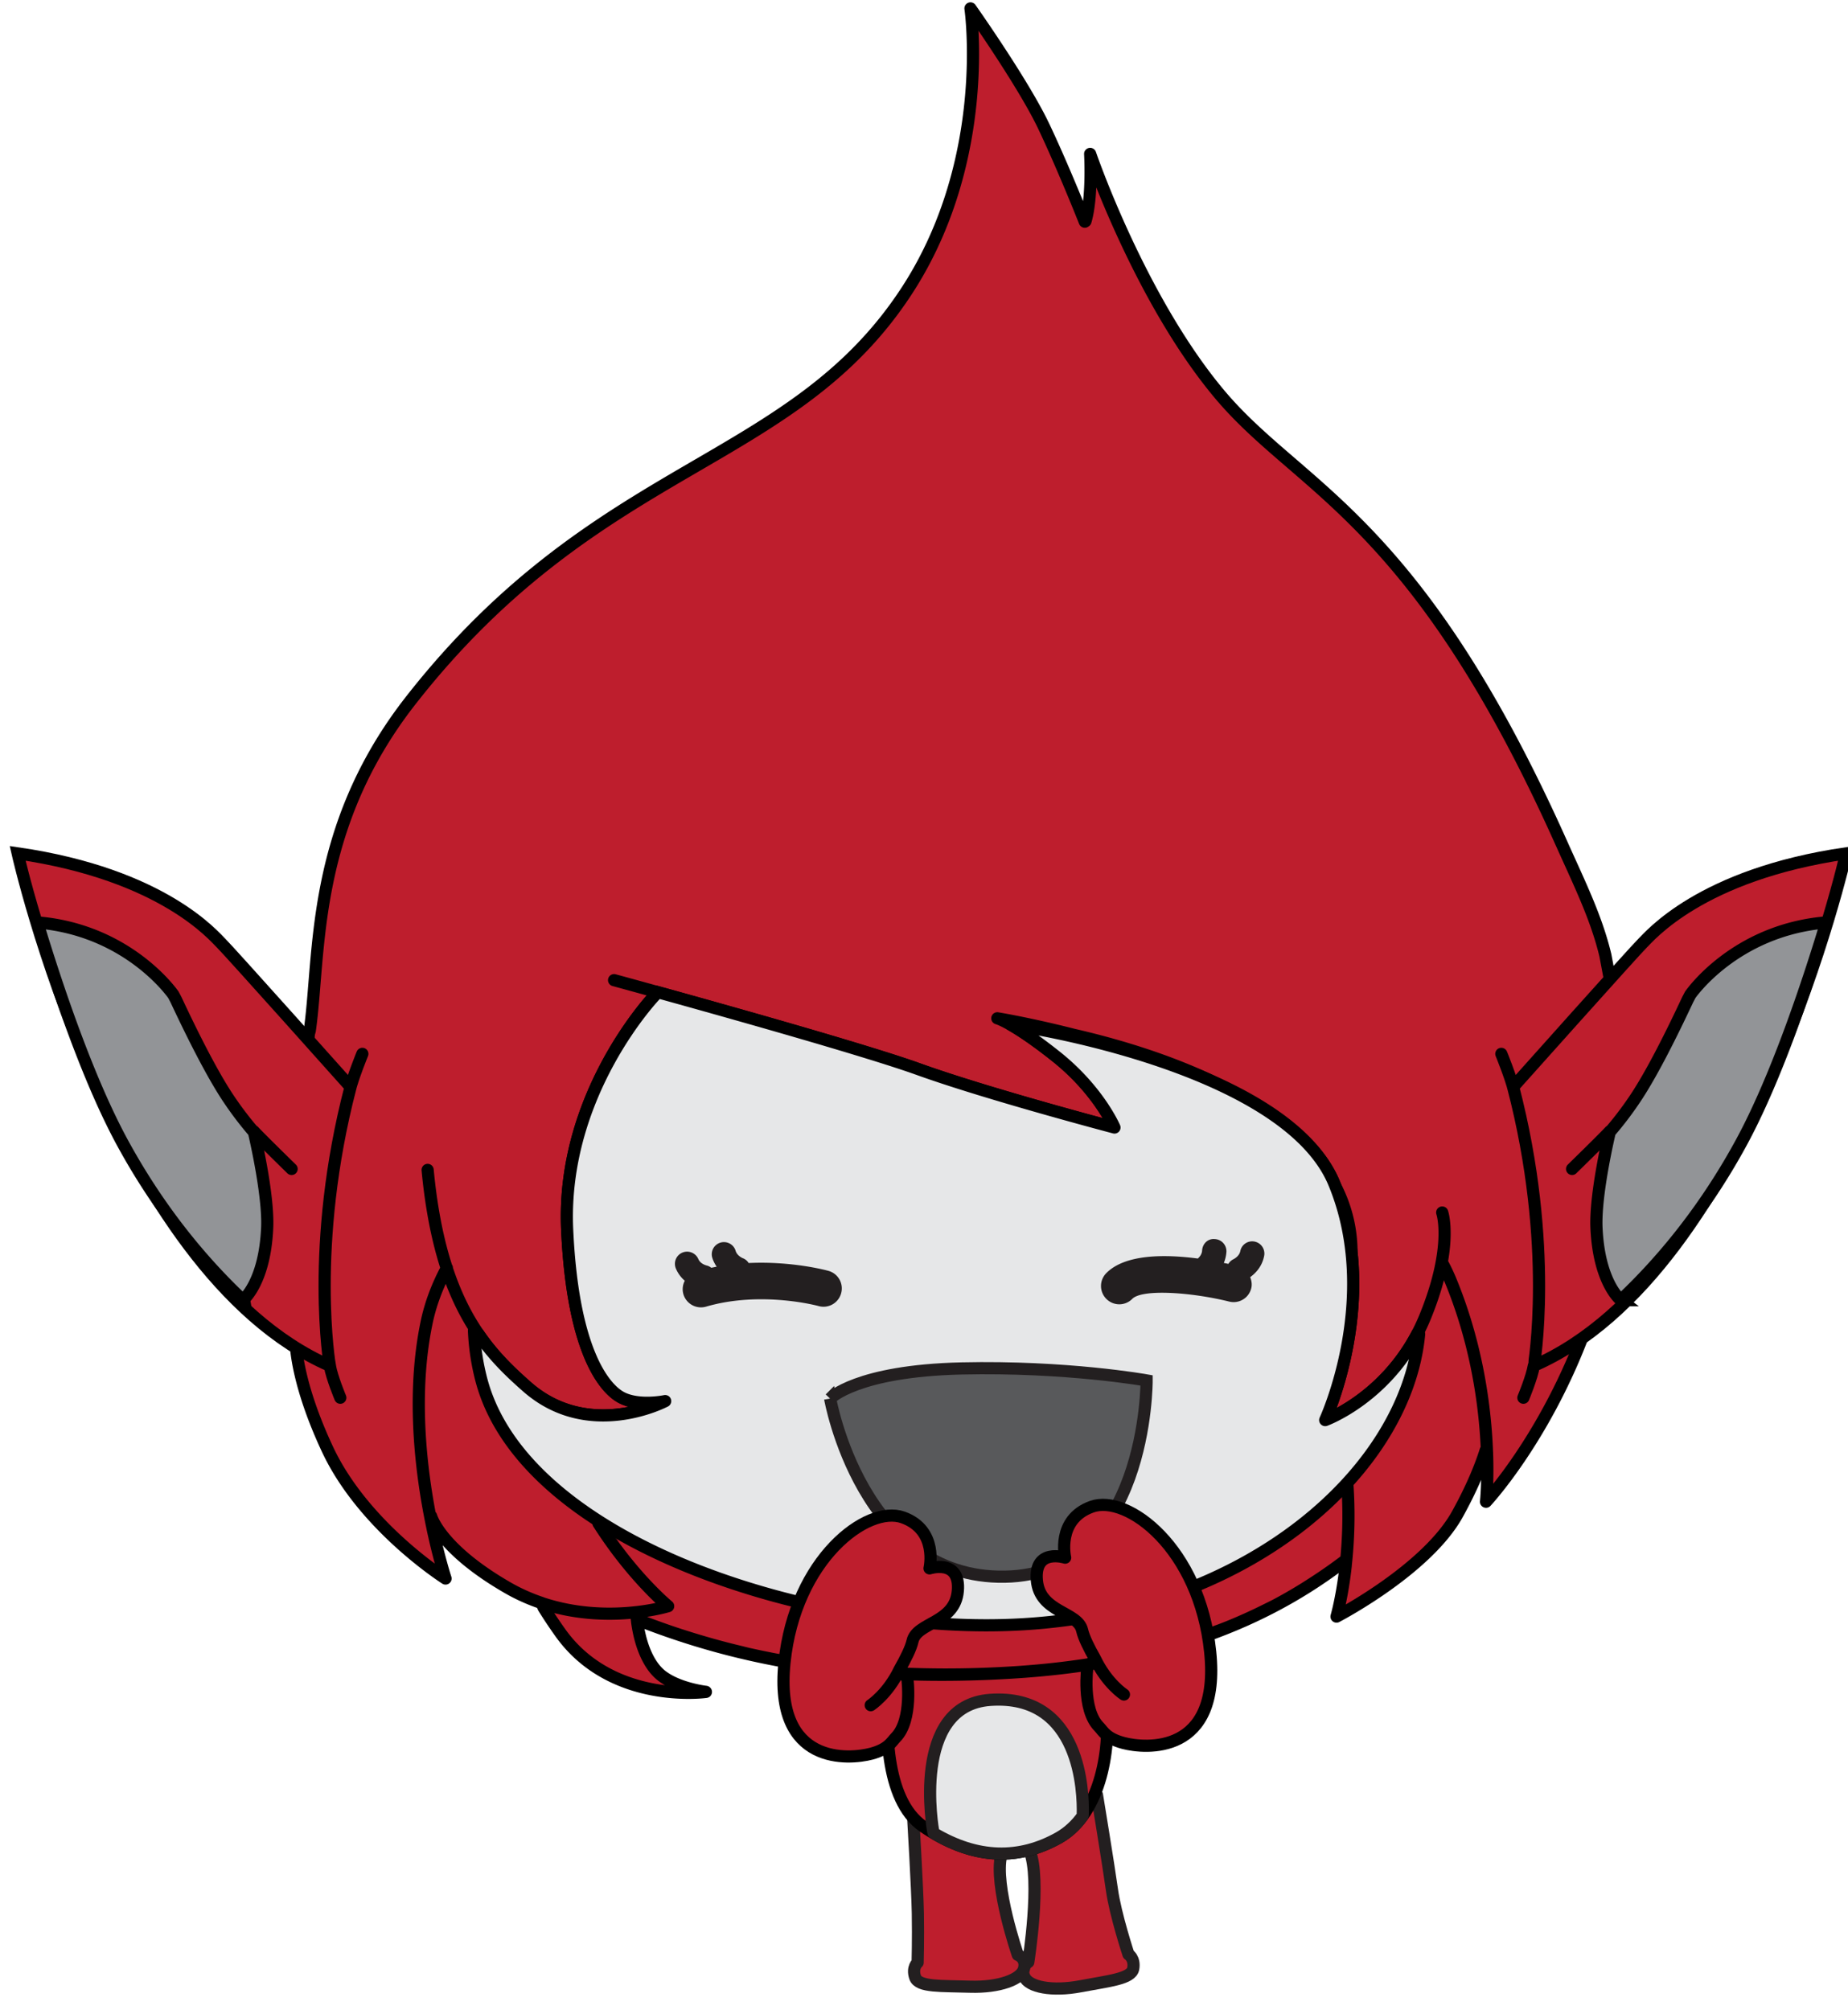 <svg width="137" height="149" xmlns="http://www.w3.org/2000/svg"><path fill="#BE1E2D" stroke="#231F20" stroke-linecap="round" stroke-linejoin="round" d="M77.843 133.056c1.562-.454 3.48 0 3.48 0s.849 5.162 1.109 7.028c.26 1.87 1.227 4.794 1.227 4.794s.488.293.352 1.056c-.14.762-1.818.91-3.921 1.31-2.099.395-3.816.056-4.146-.695-.333-.747.288-1.097.288-1.097s.978-6.162.087-8.283c.006.006-.467-3.534 1.524-4.113h0z" stroke-width=".902"/><path fill="#BE1E2D" stroke="#231F20" stroke-linecap="round" stroke-linejoin="round" d="M71.11 133.635c-1.845-.847-3.41 1.147-3.41 1.147s.309 5.169.344 7.05c.033 1.888-.016 3.655-.016 3.655s-.439.362-.182 1.096c.258.734 1.937.621 4.073.691 2.14.067 3.78-.534 3.993-1.325.209-.79-.458-1.035-.458-1.035s-1.786-5.17-1.227-7.396c-.003-.003-.302-2.592-3.117-3.883h0z" stroke-width=".902"/><path fill="#BE1E2D" stroke="#000" d="M81.97 126.436c-.09-.601-.218-1.23-.368-1.85-.476-3.506-3.339-9.126-9.503-8.224-6.166.903-6.186 8.228-6.186 8.228h0c-.303 3.168-.372 8.827 2.527 10.808 3.5 2.387 6.876 2.628 10.06.835 3.218-1.816 3.886-6.989 3.47-9.797h0z" stroke-width=".902"/><path fill="#E6E7E8" stroke="#231F20" stroke-linecap="round" stroke-linejoin="round" d="M80.27 134.484c.043-1.558-.11-8.942-6.857-8.473-5.94.416-4.233 9.733-4.233 9.733l.034.145c3.224 1.92 6.337 2.002 9.286.342.7-.397 1.282-.95 1.754-1.604l.016-.143h0z" stroke-width=".902"/><g stroke="#000" stroke-linecap="round" stroke-linejoin="round" stroke-width=".902"><path fill="#BE1E2D" d="M117.905 97.411l-.536 1.552c-2.973 7.84-7.2 12.353-7.2 12.353s.15-1.4.07-3.649l-.132-.046c-.381 1.184-1.006 2.711-2.047 4.598-2.279 4.144-8.974 7.616-8.974 7.616s.417-1.424.677-3.755l-.094-.356a37.113 37.113 0 0 1-2.239 1.57 35.737 35.737 0 0 1-2.791 1.656c-.284.15-.58.29-.867.434a38.583 38.583 0 0 1-2.803 1.258c-.421.17-.854.322-1.285.48a44.365 44.365 0 0 1-3.225 1.025c-.586.163-1.176.32-1.777.459l.001.001c-3.017.702-6.218 1.162-9.645 1.372a77.59 77.59 0 0 1-10.208-.028h0a62.743 62.743 0 0 1-7.01-.874c-.106-.018-.213-.04-.32-.056a65.786 65.786 0 0 1-2.008-.415c-.23-.055-.448-.11-.677-.167a51.85 51.85 0 0 1-2.557-.677 51.388 51.388 0 0 1-1.568-.478 35.875 35.875 0 0 1-.91-.298 60.438 60.438 0 0 1-2.409-.878l-.136.132c.296 2.12 1.027 3.259 1.611 3.804 1.19 1.11 3.482 1.372 3.482 1.372s-7.004.98-10.818-4.426a34.619 34.619 0 0 1-1.202-1.805l-.167-.363a13.922 13.922 0 0 1-2.497-1.119c-5.052-2.91-5.686-5.311-5.686-5.311l.105.88c.487 2.293.961 3.74.961 3.74s-6.046-3.826-8.74-9.56c-2.17-4.63-2.343-7.433-2.358-7.904l-.203-1.684c-.13-6.596.28-13.992 1.185-21.268l.056-.194c.808-5.626.025-14.945 7.488-24.48C44.44 34.057 58.73 34.678 67.275 21.475 73.561 11.762 71.946.623 71.946.623s3.855 5.457 5.394 8.662c1.488 3.123 3.08 7.15 3.08 7.15l.05-.035a4.8 4.8 0 0 0 .094-.357c.42-1.87.254-4.633.254-4.633s3.675 10.77 9.608 17.832c5.929 7.057 14.499 9.075 25.32 33.244 1.346 3.004 2.598 5.532 3.268 8.333l.303 1.613c.942 5.04.571 18.963-1.412 24.98h0zM48.592 73.74s-7.008 7.28-6.546 17.41c.409 8.964 2.732 11.733 3.983 12.428 1.287.707 3.283.287 3.283.287s-5.644 2.99-10.245-1.067c-3.078-2.71-6.427-6.208-7.365-16.072m75.215 3.157s.87 2.494-1.252 7.703c-2.388 5.87-7.427 7.687-7.427 7.687s4.187-9.044.673-17.545c-1.533-3.716-6.266-6.482-11.206-8.437-6.695-2.65-13.77-3.804-13.77-3.804m36.203 32.035c-.378 1.199-1.011 2.763-2.082 4.7-2.278 4.144-8.974 7.616-8.974 7.616s1.21-4.156.798-9.877M33.13 93.995c-.688 1.277-1.217 2.645-1.513 4.088-1.859 9.009 1.413 18.933 1.413 18.933s-6.045-3.824-8.74-9.56c-2.389-5.094-2.358-7.975-2.358-7.975m95.434-.511c-2.976 7.84-7.201 12.353-7.201 12.353s.872-7.952-2.65-16.456a13.664 13.664 0 0 0-.528-1.12m-33.05-18.26s1.198.318 4.36 2.835c3.163 2.517 4.326 5.263 4.326 5.263s-9.338-2.461-14.508-4.318c-5.164-1.861-22.59-6.608-22.59-6.608m-1.157 40.266c2.531 3.977 5.165 6.14 5.165 6.14s-6.194 1.918-11.884-1.357c-5.052-2.91-5.687-5.312-5.687-5.312m67.701 3.333c-6.675 5.135-14.774 7.653-24.623 8.258-11.744.725-20.327-.992-27.664-3.87m-.209-.526c.222 2.543 1.04 3.862 1.682 4.458 1.191 1.109 3.483 1.372 3.483 1.372s-7.007.98-10.82-4.427a33.154 33.154 0 0 1-1.202-1.805m34.304-43.4s25.579 3.12 25.579 17.08"/><path fill="#E6E7E8" d="M105.205 98.904c-.954 10.04-12.496 20.516-29.387 21.503-14.912.882-36.949-5.826-40.147-18.174a17.223 17.223 0 0 1-.532-3.59l.324.236c1.132 1.657 2.387 2.852 3.603 3.92 4.6 4.054 10.245 1.065 10.245 1.065s-1.996.422-3.283-.285c-1.251-.695-3.574-3.462-3.983-12.427-.462-10.133 6.547-17.411 6.547-17.411l.024-.233c5.245 1.453 15.695 4.386 19.498 5.757 5.17 1.86 14.506 4.318 14.506 4.318s-1.163-2.746-4.325-5.263c-1.583-1.26-2.673-1.968-3.366-2.362l.651.102s19.721 2.914 23.333 11.666c3.514 8.503-.671 17.545-.671 17.545s4.29-1.55 6.824-6.395l.14.028h0z"/></g><g stroke="#000" stroke-linecap="round" stroke-width=".902"><path fill="#BE1E2D" d="M112.176 80.576s9.088-10.176 9.594-10.658c.506-.48 4.262-5.086 15.087-6.66 0 0-6.952 30.913-23.146 37.985 0-.001 1.54-8.847-1.535-20.667h0zm.063.25c-.233-.978-.94-2.704-.94-2.704m1.636 25.492s.622-1.483.776-2.372"/><path fill="#929497" d="M120.165 96.383s-1.622-1.246-1.81-5.346c-.12-2.543.998-7.181.998-7.181l-.091.148a25.44 25.44 0 0 0 2.132-2.828c1.148-1.777 2.49-4.442 3.72-7.069l.19-.362s3.253-4.757 9.994-5.359l.078.042c-1.42 4.7-3.737 11.591-6.303 16.3-2.877 5.283-6.208 9.118-9.029 11.751l.121-.096h0zm-3.62-9.73s2.366-2.31 2.808-2.797"/></g><g stroke="#000" stroke-linecap="round" stroke-width=".902"><path fill="#BE1E2D" d="M24.452 101.242C8.26 94.172 1.308 63.258 1.308 63.258c10.825 1.574 14.582 6.18 15.087 6.66.505.48 9.593 10.658 9.593 10.658-3.077 11.82-1.536 20.666-1.536 20.666h0zm2.411-23.12s-.706 1.726-.94 2.704m-1.47 20.416c.154.89.776 2.372.776 2.372"/><path fill="#929497" d="M18.117 96.48c-2.82-2.634-6.15-6.47-9.029-11.75-2.566-4.709-4.882-11.6-6.303-16.3l.078-.042c6.742.603 9.994 5.359 9.994 5.359l.19.362c1.23 2.627 2.573 5.292 3.72 7.07a25.44 25.44 0 0 0 2.132 2.827l-.09-.148s1.117 4.638.997 7.18c-.186 4.1-1.808 5.347-1.808 5.347l.119.096h0zm.693-12.623c.442.486 2.808 2.797 2.808 2.797"/></g><path fill="#231F20" d="M61.42 94.21c-.144-.04-2.686-.732-5.919-.582a.873.873 0 0 0-.446-.363c-.003-.002-.423-.174-.525-.56a.904.904 0 0 0-1.745.464c.077.287.206.523.345.732-.132.022-.266.053-.4.079a.877.877 0 0 0-.349-.17c-.005-.001-.455-.107-.61-.475a.908.908 0 0 0-1.184-.48.902.902 0 0 0-.48 1.184c.166.395.406.682.66.904a1.334 1.334 0 0 0-.104.997 1.358 1.358 0 0 0 1.678.922c4.105-1.197 8.304-.056 8.346-.043a1.354 1.354 0 0 0 1.668-.941 1.35 1.35 0 0 0-.934-1.668zm32.297-1.11a.904.904 0 0 0-.708-1.061.895.895 0 0 0-1.061.708c-.078.386-.478.583-.504.598a.884.884 0 0 0-.38.347 9.052 9.052 0 0 0-.337-.07 2.59 2.59 0 0 0 .192-.822.901.901 0 0 0-.854-.946c-.532-.056-.921.357-.948.854-.018.282-.203.487-.319.587-2.388-.314-5.373-.351-6.787 1.086a1.353 1.353 0 0 0 .015 1.914 1.35 1.35 0 0 0 1.914-.01c.732-.745 4.372-.495 7.183.2a1.347 1.347 0 0 0 1.639-.991c.07-.286.019-.565-.081-.818.395-.29.878-.773 1.036-1.576z"/><path fill="#58595B" stroke="#231F20" stroke-linecap="round" d="M61.542 103.676s1.933-2.052 9.74-2.234c7.804-.176 13.722.888 13.722.888s.072 14.373-10.514 14.551c-10.596.18-12.948-13.205-12.948-13.205h0z" stroke-width=".902"/><path fill="#BE1E2D" stroke="#000" stroke-linecap="round" stroke-linejoin="round" d="M66.399 128.807c1.3-1.308.86-4.465.86-4.465-.133-.005-.566-.59-.566-.59.441-.776.838-1.567.958-2.103.315-1.404 3.147-1.298 3.356-3.71.21-2.412-2.097-1.676-2.097-1.676s.668-2.835-1.974-3.778c-2.644-.943-7.993 3.083-8.78 10.772-.784 7.688 4.837 7.164 6.43 6.745 1.288-.343 1.509-.89 1.813-1.195h0zm.294-5.055c-.884 1.844-2.143 2.654-2.143 2.654m18.737 2.802c1.594.42 7.215.943 6.43-6.744-.785-7.69-6.135-11.715-8.779-10.772-2.642.943-1.974 3.777-1.974 3.777s-2.307-.734-2.097 1.676c.208 2.414 3.04 2.308 3.356 3.71.12.537.516 1.328.958 2.103 0 0-.432.585-.566.59 0 0-.44 3.158.86 4.465.304.307.525.855 1.812 1.195h0zm.035-3.594s-1.258-.81-2.141-2.655" stroke-width=".902"/></svg>